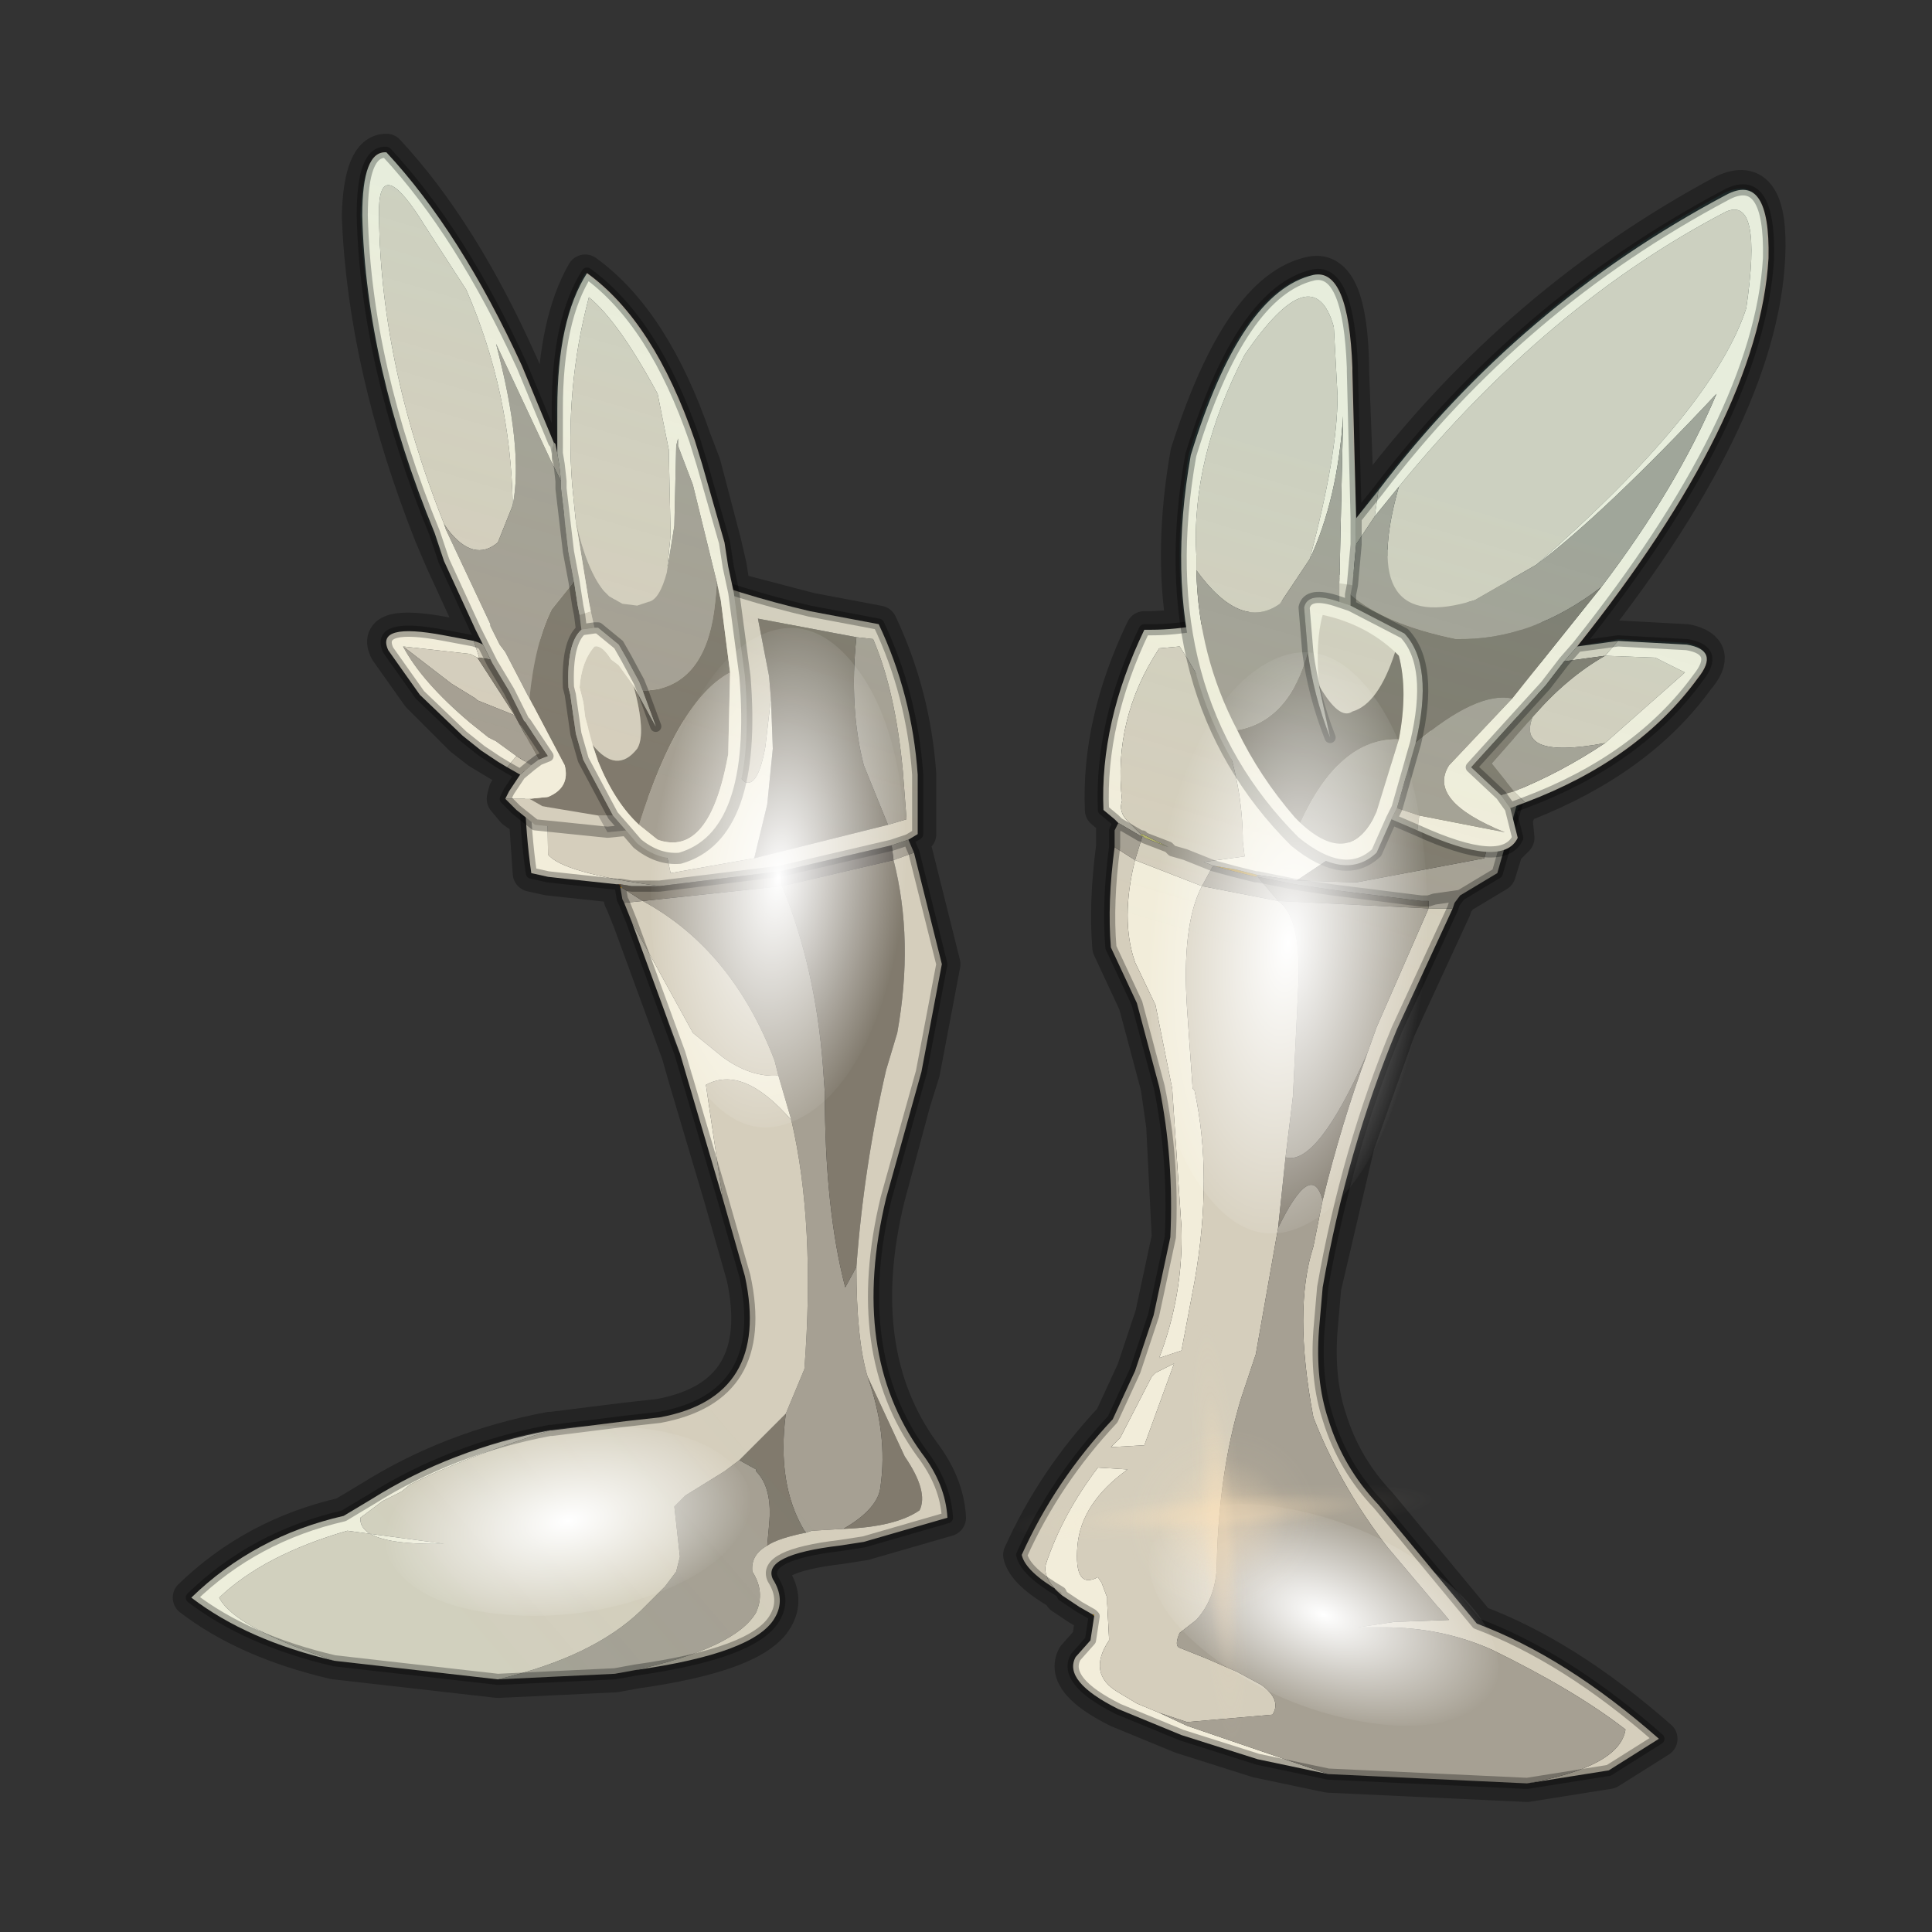 <?xml version="1.0" encoding="UTF-8" standalone="no"?>
<svg xmlns:xlink="http://www.w3.org/1999/xlink" height="520.0px" width="520.0px" xmlns="http://www.w3.org/2000/svg">
  <rect width="100%" height="100%" fill="#333333" stroke="none"/>
  <g transform="matrix(10.0, 0.0, 0.0, 10.0, 0.0, 0.0)">
    <use height="52.0" transform="matrix(1.0, 0.0, 0.0, 1.0, 0.0, 0.0)" width="52.0" xlink:href="#shape0"/>
    <use height="136.85" transform="matrix(0.05, 0.005, -0.011, 0.114, 31.718, 17.208)" width="148.25" xlink:href="#sprite0"/>
    <use height="136.85" transform="matrix(0.046, 0.004, -0.009, 0.098, 18.154, 16.622)" width="148.25" xlink:href="#sprite0"/>
    <use height="136.85" transform="matrix(0.063, 0.024, -0.013, 0.034, 31.845, 39.358)" width="148.25" xlink:href="#sprite0"/>
    <use height="136.85" transform="matrix(0.066, -0.011, 0.006, 0.036, 9.985, 39.288)" width="148.25" xlink:href="#sprite0"/>
    <use height="81.5" transform="matrix(-0.143, 0.009, 0.009, 0.143, 38.4, 35.1)" width="81.5" xlink:href="#sprite1"/>
  </g>
  <defs>
    <g id="shape0" transform="matrix(1.0, 0.0, 0.0, 1.0, 0.0, 0.0)">
      <path d="M52.0 0.0 L52.0 52.0 0.0 52.0 0.0 0.0 52.0 0.0" fill="#795fa9" fill-opacity="0.0" fill-rule="evenodd" stroke="none"/>
      <path d="M46.4 5.2 Q40.9 8.15 37.05 13.2 L36.5 13.95 36.35 10.0 36.35 9.85 Q36.3 7.2 35.3 7.4 33.4 7.8 32.0 12.2 31.55 14.75 31.9 16.9 L31.0 16.95 30.8 16.95 Q29.6 19.45 29.7 21.8 L30.0 22.05 30.1 22.15 30.0 22.35 30.0 22.8 Q29.8 24.3 29.9 25.5 L30.6 27.0 31.2 29.25 31.35 30.3 31.5 33.3 31.05 35.4 30.55 36.9 29.95 38.2 Q28.4 39.85 27.5 41.85 27.6 42.3 28.55 42.85 L28.6 42.95 28.9 43.15 29.05 43.25 29.4 43.45 29.45 43.5 29.35 44.15 28.95 44.6 Q28.6 45.25 30.1 46.0 L31.8 46.7 33.85 47.35 35.75 47.75 41.1 48.0 43.3 47.65 44.65 46.8 Q42.15 44.6 39.75 43.7 L37.1 40.5 Q36.15 39.5 35.75 38.2 35.4 37.15 35.5 35.8 L35.6 34.65 36.5 30.8 37.6 27.7 39.1 24.45 39.15 24.3 39.3 24.1 40.3 23.5 40.5 22.85 40.8 22.55 40.75 22.05 40.9 21.65 41.05 21.6 Q44.1 20.4 45.65 18.25 46.3 17.5 45.4 17.3 L43.55 17.2 42.4 17.4 Q47.35 11.25 47.55 6.9 47.65 4.6 46.4 5.2 M14.9 11.9 L14.0 9.85 Q12.4 6.25 10.4 4.1 9.75 4.1 9.7 5.8 9.85 9.85 11.65 14.4 L11.95 15.1 12.8 16.95 12.95 17.25 13.0 17.35 12.9 17.3 12.75 17.25 11.95 17.1 Q10.05 16.75 10.45 17.5 L11.3 18.7 12.45 19.85 12.9 20.2 13.4 20.5 13.65 20.65 13.95 20.85 13.65 21.3 13.6 21.5 13.85 21.8 14.2 22.05 14.3 23.5 14.75 23.6 15.2 23.65 16.6 23.8 16.65 23.8 16.7 23.85 16.7 23.9 16.75 24.2 16.8 24.3 17.0 24.8 18.3 28.35 18.5 29.05 19.45 32.25 20.05 34.35 Q20.75 37.6 17.75 38.15 L16.85 38.25 14.85 38.5 14.8 38.5 Q12.15 39.0 10.0 40.35 L9.25 40.8 Q6.85 41.35 5.15 43.0 6.65 44.15 9.0 44.7 L13.4 45.2 16.55 45.05 17.1 44.95 Q20.3 44.5 20.85 43.55 21.15 43.05 20.8 42.5 20.5 41.85 22.6 41.6 L23.25 41.5 25.5 40.85 Q25.45 39.95 24.8 39.1 22.85 36.4 23.85 32.25 L24.55 29.65 24.8 28.85 25.35 25.95 24.6 22.95 24.45 22.6 24.7 22.45 24.7 22.4 24.7 20.85 Q24.55 18.7 23.65 16.8 L21.8 16.45 19.7 15.9 19.6 15.25 19.45 14.6 18.9 12.5 18.65 11.85 Q17.55 8.65 15.75 7.35 15.0 8.65 14.95 11.0 L15.0 12.2 14.95 11.95 14.9 11.9" fill="none" stroke="#000000" stroke-linecap="round" stroke-linejoin="round" stroke-opacity="0.302" stroke-width="1.0"/>
      <path d="M33.85 23.55 L33.8 23.6 33.2 23.45 32.65 23.3 32.4 23.2 31.9 23.0 32.4 23.2 32.65 23.3 33.25 23.4 33.85 23.55 M29.45 43.5 L29.4 43.45 29.45 43.45 29.45 43.5" fill="#f0b630" fill-rule="evenodd" stroke="none"/>
      <path d="M28.9 43.15 L28.6 42.95 28.9 43.15 M36.55 43.8 L36.3 43.85 36.15 43.85 36.3 43.85 36.55 43.8" fill="#ffde4f" fill-rule="evenodd" stroke="none"/>
      <path d="M31.45 22.8 L30.8 22.55 30.75 22.5 30.7 22.5 30.7 22.45 30.75 22.45 30.85 22.5 31.45 22.8" fill="#ffff98" fill-rule="evenodd" stroke="none"/>
      <path d="M37.25 14.85 L34.5 16.5 Q34.65 17.8 34.95 18.7 35.6 20.65 36.85 21.1 L38.65 19.4 38.25 20.2 Q37.35 21.9 35.8 23.1 L35.2 23.5 34.9 23.7 33.85 23.55 33.25 23.4 32.65 23.3 32.4 23.2 33.5 23.05 33.45 22.65 Q33.45 20.0 31.75 17.4 L31.2 17.45 Q29.95 19.35 30.2 21.55 30.1 21.85 30.35 22.1 L30.7 22.45 30.7 22.5 30.1 22.15 30.0 22.05 29.7 21.8 Q29.6 19.45 30.8 16.95 L31.0 16.95 Q33.45 16.95 37.25 14.85 M30.55 23.15 L32.35 23.85 Q31.8 24.9 31.95 27.15 L32.1 29.3 32.15 29.35 Q32.65 31.65 32.15 34.5 L31.8 36.35 31.2 36.55 Q31.85 34.85 31.8 33.05 L31.55 29.3 31.1 27.05 30.55 25.9 Q30.15 24.75 30.55 23.15 M28.6 42.95 Q28.05 42.5 28.15 42.1 28.6 40.75 29.55 39.5 L30.35 39.55 Q29.1 40.45 29.0 41.6 28.9 42.8 29.55 42.45 L29.65 42.6 29.8 43.0 29.8 43.15 29.85 44.1 29.85 44.15 Q29.25 45.05 30.1 45.55 L30.6 45.85 31.2 46.1 31.95 46.45 35.75 47.75 33.85 47.35 31.8 46.7 30.1 46.0 Q28.6 45.25 28.95 44.6 L29.35 44.15 29.45 43.5 29.45 43.45 29.4 43.45 29.05 43.25 28.9 43.15 28.6 42.95 M31.0 37.05 L31.1 36.95 31.6 36.7 30.8 38.9 29.9 38.95 30.15 38.7 31.0 37.05" fill="#f2edda" fill-rule="evenodd" stroke="none"/>
      <path d="M39.25 13.7 L39.65 14.4 Q39.55 17.3 38.65 19.4 L36.85 21.1 Q35.6 20.65 34.95 18.7 34.65 17.8 34.5 16.5 L37.25 14.85 39.25 13.7 M31.9 23.0 L32.4 23.2 32.65 23.3 32.35 23.85 30.55 23.15 30.75 22.5 30.8 22.55 31.45 22.8 31.55 22.9 31.9 23.0 31.55 22.9 31.45 22.8 30.85 22.5 30.75 22.45 30.7 22.45 30.35 22.1 Q30.1 21.85 30.2 21.55 29.95 19.35 31.2 17.45 L31.75 17.4 Q33.45 20.0 33.45 22.65 L33.5 23.05 32.4 23.2 31.9 23.0 M32.35 23.85 L34.4 24.25 Q35.0 24.65 34.95 26.4 L34.9 27.45 34.8 29.5 34.6 31.15 34.4 33.05 33.8 36.45 33.4 37.65 Q32.8 39.65 32.75 42.1 L32.75 42.2 Q32.7 43.05 32.2 43.6 L31.75 43.95 Q31.6 44.3 31.75 44.35 L32.5 44.65 33.3 45.0 33.95 45.35 Q34.5 45.75 34.25 46.15 L31.95 46.35 31.2 46.1 30.6 45.85 30.1 45.55 Q29.25 45.05 29.85 44.15 L29.85 44.1 29.8 43.15 29.8 43.0 29.65 42.6 29.55 42.45 Q28.9 42.8 29.0 41.6 29.1 40.45 30.35 39.55 L29.55 39.5 Q28.6 40.75 28.15 42.1 28.05 42.5 28.6 42.95 L28.55 42.85 Q27.6 42.3 27.5 41.85 28.4 39.85 29.95 38.2 L30.55 36.9 31.05 35.4 31.5 33.3 Q31.6 31.2 31.2 29.25 L30.6 27.0 29.9 25.5 Q29.8 24.3 30.0 22.8 L30.55 23.15 Q30.15 24.75 30.55 25.9 L31.1 27.05 31.55 29.3 31.8 33.05 Q31.85 34.85 31.2 36.55 L31.8 36.35 32.15 34.5 Q32.65 31.65 32.15 29.35 L32.1 29.3 31.95 27.15 Q31.8 24.9 32.35 23.85 M36.8 28.35 L37.05 27.65 38.45 24.45 39.1 24.45 37.6 27.7 Q36.25 30.95 35.6 34.65 L35.5 35.8 Q35.4 37.15 35.75 38.2 36.15 39.5 37.1 40.5 L39.75 43.7 Q42.15 44.6 44.65 46.8 L43.3 47.65 41.1 48.0 Q43.6 47.55 43.75 46.55 42.4 45.5 40.15 44.4 38.8 43.8 37.25 43.8 L37.2 43.8 37.15 43.8 36.55 43.8 37.55 43.65 37.65 43.65 39.0 43.6 38.75 43.3 38.7 43.25 37.35 41.65 Q36.15 40.1 35.45 38.4 L35.35 38.15 Q34.8 35.25 35.35 33.55 L35.6 32.3 Q36.1 30.25 36.8 28.35 M31.0 37.05 L30.15 38.7 29.9 38.95 30.8 38.9 31.6 36.7 31.1 36.95 31.0 37.05" fill="#d5cebc" fill-rule="evenodd" stroke="none"/>
      <path d="M39.65 14.4 L39.25 13.7 41.5 16.7 Q41.5 18.95 40.9 21.4 L40.3 23.5 39.3 24.1 38.6 24.2 38.45 24.25 38.6 24.2 39.3 24.1 39.15 24.3 39.1 24.45 38.45 24.45 37.05 27.65 36.8 28.35 Q35.45 31.4 34.6 31.15 L34.8 29.5 34.9 27.45 34.95 26.4 Q35.0 24.65 34.4 24.25 L32.35 23.85 32.65 23.3 33.2 23.45 33.8 23.6 33.85 23.55 34.9 23.7 36.5 23.75 39.95 23.1 40.5 21.15 Q41.0 19.0 40.95 16.7 L39.65 14.4 M33.85 23.6 L33.8 23.6 33.85 23.6 34.4 24.25 38.45 24.45 38.45 24.25 38.25 24.25 35.85 23.95 34.85 23.8 33.85 23.6 M30.75 22.5 L30.55 23.15 30.0 22.8 30.0 22.35 30.1 22.15 30.7 22.5 30.75 22.5 M31.2 46.1 L31.95 46.35 34.25 46.15 Q34.5 45.75 33.95 45.35 L33.3 45.0 32.5 44.65 31.75 44.35 Q31.6 44.3 31.75 43.95 L32.2 43.6 Q32.7 43.05 32.75 42.2 L32.75 42.1 Q32.8 39.65 33.4 37.65 L33.8 36.45 34.4 33.05 Q35.3 31.2 35.6 32.3 L35.35 33.55 Q34.8 35.25 35.35 38.15 L35.45 38.4 Q36.15 40.1 37.35 41.65 L38.7 43.25 38.75 43.3 39.0 43.6 37.65 43.65 37.55 43.65 36.55 43.8 37.15 43.8 37.2 43.8 37.25 43.8 Q38.8 43.8 40.15 44.4 42.4 45.5 43.75 46.55 43.6 47.55 41.1 48.0 L35.75 47.75 31.95 46.45 31.2 46.1 M36.55 43.8 L36.3 43.85 36.15 43.85 36.3 43.85 36.55 43.8" fill="#a6a093" fill-rule="evenodd" stroke="none"/>
      <path d="M38.65 19.4 Q39.55 17.3 39.65 14.4 L40.95 16.7 Q41.0 19.0 40.5 21.15 L39.95 23.1 36.5 23.75 34.9 23.7 35.2 23.5 35.8 23.1 Q37.35 21.9 38.25 20.2 L38.65 19.4 M33.85 23.6 L34.85 23.8 35.85 23.95 38.25 24.25 38.45 24.25 38.45 24.45 34.4 24.25 33.85 23.6 M34.4 33.05 L34.6 31.15 Q35.45 31.4 36.8 28.35 36.1 30.25 35.6 32.3 35.3 31.2 34.4 33.05" fill="#817a6d" fill-rule="evenodd" stroke="none"/>
      <path d="M39.25 13.7 L37.25 14.85 M33.8 23.6 L33.85 23.6 34.85 23.8 35.85 23.95 38.25 24.25 38.45 24.25 38.6 24.2 39.3 24.1 40.3 23.5 40.9 21.4 Q41.5 18.95 41.5 16.7 L39.25 13.7 M31.9 23.0 L32.4 23.2 32.65 23.3 33.2 23.45 33.8 23.6 M31.9 23.0 L31.55 22.9 31.45 22.8 30.8 22.55 30.75 22.5 M30.0 22.8 Q29.8 24.3 29.9 25.5 L30.6 27.0 31.2 29.25 Q31.6 31.2 31.5 33.3 L31.05 35.4 30.55 36.9 29.95 38.2 Q28.4 39.85 27.5 41.85 27.6 42.3 28.55 42.85 L28.6 42.95 M39.1 24.45 L39.15 24.3 39.3 24.1 M39.1 24.45 L37.6 27.7 Q36.25 30.95 35.6 34.65 L35.5 35.8 Q35.4 37.15 35.75 38.2 36.15 39.5 37.1 40.5 L39.75 43.7 Q42.15 44.6 44.65 46.8 L43.3 47.65 41.1 48.0 35.75 47.75 33.85 47.35 31.8 46.7 30.1 46.0 Q28.6 45.25 28.95 44.6 L29.35 44.15 29.45 43.5 29.4 43.45 29.05 43.25 28.9 43.15 28.6 42.95 M30.1 22.15 L30.0 22.05 29.7 21.8 Q29.6 19.45 30.8 16.95 L31.0 16.95 Q33.45 16.95 37.25 14.85 M30.7 22.5 L30.75 22.5 M30.1 22.15 L30.0 22.35 30.0 22.8 M30.7 22.5 L30.1 22.15" fill="none" stroke="#000000" stroke-linecap="round" stroke-linejoin="round" stroke-opacity="0.302" stroke-width="0.3"/>
      <path d="M16.7 23.9 L16.7 23.85 16.75 23.9 16.7 23.9" fill="#f0b630" fill-rule="evenodd" stroke="none"/>
      <path d="M16.7 23.85 L16.7 23.8 16.7 23.85 M21.65 41.2 L21.7 41.25 21.65 41.2" fill="#b7741d" fill-rule="evenodd" stroke="none"/>
      <path d="M16.7 23.85 L16.65 23.8 16.7 23.8 16.7 23.85" fill="#8a5017" fill-rule="evenodd" stroke="none"/>
      <path d="M24.45 22.6 L24.6 22.95 24.05 23.15 24.0 22.75 24.45 22.6 M17.1 44.95 L16.55 45.05 13.4 45.2 Q15.95 44.6 17.25 43.35 L17.9 42.7 18.2 42.3 18.3 41.9 18.15 40.55 18.45 40.25 19.5 39.6 19.9 39.3 20.35 39.55 20.35 39.6 Q20.8 40.05 20.7 41.05 L20.65 41.6 Q20.2 41.85 20.25 42.3 20.6 42.85 20.35 43.4 19.8 44.35 17.1 44.95 M16.8 24.3 L16.75 24.2 16.7 23.9 16.75 23.9 17.3 24.25 21.05 23.85 Q21.95 26.05 22.15 28.7 L22.2 29.4 Q22.2 32.55 22.75 34.65 L23.05 34.1 Q23.05 36.05 23.35 37.05 23.9 38.6 23.7 40.0 23.65 40.6 22.7 41.15 L21.85 41.2 21.7 41.25 21.65 41.2 Q20.9 39.95 21.15 38.05 L21.65 36.85 Q21.95 32.95 21.3 30.15 L20.95 28.95 20.85 28.55 Q19.7 25.55 17.3 24.25 L16.8 24.3 M23.05 17.15 L23.5 17.2 Q24.1 18.6 24.3 20.75 L24.4 22.05 23.9 22.2 23.25 20.6 Q22.85 19.05 23.05 17.15" fill="#a6a093" fill-rule="evenodd" stroke="none"/>
      <path d="M20.75 18.8 L20.7 18.2 20.4 16.65 23.05 17.15 Q22.85 19.05 23.25 20.6 L23.9 22.2 20.3 23.1 20.65 21.65 20.8 20.15 20.75 18.8 M17.75 23.85 L21.0 23.45 21.05 23.85 17.3 24.25 16.75 23.9 16.7 23.85 16.7 23.8 17.0 23.85 17.05 23.85 17.3 23.85 17.75 23.85 M24.05 23.15 Q24.6 25.3 24.15 27.8 L23.85 28.8 Q23.25 31.4 23.05 34.1 L22.75 34.65 Q22.2 32.55 22.2 29.4 L22.15 28.7 Q21.95 26.05 21.05 23.85 L24.05 23.15 M23.35 37.05 L24.35 39.2 Q25.0 40.15 24.75 40.65 24.1 41.1 22.7 41.15 23.65 40.6 23.7 40.0 23.9 38.6 23.35 37.05 M21.7 41.25 Q20.95 41.4 20.65 41.6 L20.7 41.05 Q20.8 40.05 20.35 39.6 L20.35 39.55 19.9 39.3 21.15 38.05 Q20.9 39.95 21.65 41.2 L21.7 41.25" fill="#817a6d" fill-rule="evenodd" stroke="none"/>
      <path d="M21.0 23.45 L24.0 22.75 24.05 23.15 21.05 23.85 21.0 23.45" fill="#605a53" fill-rule="evenodd" stroke="none"/>
      <path d="M15.0 14.05 L15.05 13.75 Q17.95 15.55 21.8 16.45 L23.65 16.8 Q24.55 18.7 24.7 20.85 L24.7 22.4 24.7 22.45 24.45 22.6 24.0 22.75 21.0 23.45 17.75 23.85 Q15.15 23.5 14.75 23.0 L14.7 19.25 Q16.9 19.55 17.85 22.55 L18.05 23.5 20.3 23.1 23.9 22.2 24.4 22.05 24.3 20.75 Q24.1 18.6 23.5 17.2 L23.05 17.15 20.4 16.65 20.7 18.2 20.75 18.8 20.6 20.1 Q20.4 21.2 20.05 21.05 L19.3 20.35 18.8 19.85 Q16.8 17.5 16.05 14.55 L15.0 14.05 M24.6 22.95 L25.35 25.95 24.8 28.85 23.85 32.25 Q22.85 36.4 24.8 39.1 25.45 39.95 25.5 40.85 L23.25 41.5 22.6 41.6 Q20.5 41.85 20.8 42.5 21.15 43.05 20.85 43.55 20.3 44.5 17.1 44.95 19.8 44.35 20.35 43.4 20.6 42.85 20.25 42.3 20.2 41.85 20.65 41.6 20.95 41.4 21.7 41.25 L21.85 41.2 22.7 41.15 Q24.1 41.1 24.75 40.65 25.0 40.15 24.35 39.2 L23.35 37.05 Q23.05 36.05 23.05 34.1 23.25 31.4 23.85 28.8 L24.15 27.8 Q24.6 25.3 24.05 23.15 L24.6 22.95 M13.4 45.2 L9.0 44.7 Q6.3 43.8 5.9 43.0 7.1 41.85 9.35 41.2 L11.95 41.55 Q9.65 41.6 9.7 40.85 L10.3 40.4 10.8 40.15 11.05 39.95 Q12.45 39.25 14.8 38.5 L14.85 38.5 16.85 38.25 17.75 38.15 Q20.75 37.6 20.05 34.35 L19.45 32.25 19.0 29.2 Q20.0 28.65 21.3 30.15 21.95 32.95 21.65 36.85 L21.15 38.05 19.9 39.3 19.5 39.6 18.45 40.25 18.15 40.55 18.3 41.9 18.2 42.3 17.9 42.7 17.25 43.35 Q15.95 44.6 13.4 45.2 M17.0 24.8 L16.8 24.3 17.3 24.25 Q19.7 25.55 20.85 28.55 L20.95 28.95 Q20.2 29.0 19.45 28.45 L18.65 27.8 17.0 24.8" fill="#d5cebc" fill-rule="evenodd" stroke="none"/>
      <path d="M9.0 44.7 Q6.65 44.15 5.15 43.0 6.85 41.35 9.25 40.8 L10.0 40.35 Q12.15 39.0 14.8 38.5 12.45 39.25 11.05 39.95 L10.8 40.15 10.3 40.4 9.7 40.85 Q9.65 41.6 11.95 41.55 L9.35 41.2 Q7.1 41.85 5.9 43.0 6.3 43.8 9.0 44.7 M19.45 32.25 L18.3 28.35 17.0 24.8 18.65 27.8 19.45 28.45 Q20.2 29.0 20.95 28.95 L21.3 30.15 Q20.0 28.65 19.0 29.2 L19.45 32.25 M16.65 23.8 L16.6 23.8 15.2 23.65 14.75 23.6 14.3 23.5 Q14.0 21.4 14.2 19.05 14.35 16.7 15.0 14.05 L16.05 14.55 Q16.8 17.5 18.8 19.85 L19.3 20.35 20.05 21.05 Q20.4 21.2 20.6 20.1 L20.75 18.8 20.8 20.15 20.65 21.65 20.3 23.1 18.05 23.5 17.85 22.55 Q16.9 19.55 14.7 19.25 L14.75 23.0 Q15.15 23.5 17.75 23.85 L17.3 23.85 17.05 23.85 17.0 23.85 16.7 23.8 16.65 23.8" fill="#f2edda" fill-rule="evenodd" stroke="none"/>
      <path d="M15.0 14.05 L15.05 13.75 Q17.95 15.55 21.8 16.45 L23.65 16.8 Q24.55 18.7 24.7 20.85 L24.7 22.4 24.7 22.45 24.45 22.6 24.6 22.95 25.35 25.95 24.8 28.85 23.85 32.25 Q22.85 36.4 24.8 39.1 25.45 39.95 25.5 40.85 L23.25 41.5 22.6 41.6 Q20.5 41.85 20.8 42.5 21.15 43.05 20.85 43.55 20.3 44.5 17.1 44.95 L16.55 45.05 13.4 45.2 9.0 44.7 Q6.65 44.15 5.15 43.0 6.85 41.35 9.25 40.8 L10.0 40.35 Q12.15 39.0 14.8 38.5 M14.85 38.5 L16.85 38.25 17.75 38.15 Q20.75 37.6 20.05 34.35 L19.45 32.25 18.3 28.35 17.0 24.8 16.8 24.3 16.75 24.2 16.7 23.9 16.7 23.85 16.65 23.8 16.6 23.8 15.2 23.65 14.75 23.6 14.3 23.5 Q14.0 21.4 14.2 19.05 14.35 16.7 15.0 14.05 M17.75 23.85 L21.0 23.45 24.0 22.75 24.45 22.6 M16.65 23.8 L16.7 23.8 17.0 23.85 17.05 23.85 17.3 23.85 17.75 23.85" fill="none" stroke="#000000" stroke-linecap="round" stroke-linejoin="round" stroke-opacity="0.302" stroke-width="0.3"/>
      <path d="M37.65 13.1 Q41.65 8.2 46.45 5.7 47.45 5.25 47.0 8.3 46.1 11.05 41.35 15.2 L39.7 16.15 Q36.5 17.15 37.65 13.1 M38.2 21.95 L38.15 22.35 37.45 22.05 37.6 21.75 38.2 21.95 M40.65 21.75 L40.4 21.4 40.75 21.3 41.05 21.6 40.65 21.75 M42.1 17.8 L42.45 17.4 43.55 17.25 43.2 17.65 44.55 17.7 45.35 18.1 43.2 20.0 Q40.8 20.45 41.25 19.3 42.15 18.25 43.2 17.65 L42.1 17.8 M37.1 13.2 L37.0 13.9 36.5 14.65 36.5 13.95 37.1 13.2 M32.2 15.35 L32.2 14.95 Q32.05 12.35 33.5 9.55 35.35 6.85 35.9 8.8 L36.0 10.65 Q36.0 12.25 35.25 15.05 L34.45 16.25 Q33.4 17.0 32.2 15.35 M36.05 15.7 L36.4 15.75 36.35 16.0 36.35 16.3 36.05 16.2 36.05 15.7 M37.55 17.55 Q37.1 18.95 36.4 19.15 36.05 19.4 35.5 18.45 35.4 17.25 35.6 16.55 36.75 16.8 37.55 17.55" fill="#d5cebc" fill-rule="evenodd" stroke="none"/>
      <path d="M41.35 15.2 Q46.1 11.05 47.0 8.3 47.45 5.25 46.45 5.7 41.65 8.2 37.65 13.1 L37.0 13.9 37.1 13.2 Q40.9 8.2 46.45 5.25 47.65 4.6 47.6 6.95 47.35 11.25 42.45 17.4 L42.1 17.8 41.6 18.45 39.6 20.65 40.4 21.4 40.65 21.75 40.85 22.55 Q40.45 23.4 38.15 22.35 L38.2 21.95 40.5 22.4 Q38.4 21.55 39.0 20.6 L40.7 18.8 43.1 15.8 Q45.15 13.1 46.2 10.6 43.15 13.85 41.35 15.2 M37.45 22.05 L37.05 22.95 Q36.2 23.75 34.85 22.65 30.9 18.7 32.05 12.25 33.4 7.85 35.35 7.4 36.3 7.2 36.4 9.9 L36.4 10.0 36.5 13.95 36.5 14.65 36.4 15.75 36.05 15.7 36.15 11.2 Q36.0 13.45 35.25 15.05 36.0 12.25 36.0 10.65 L35.9 8.8 Q35.35 6.85 33.5 9.55 32.05 12.35 32.2 14.95 L32.2 15.35 Q32.25 17.65 33.3 19.65 33.9 20.9 34.85 22.0 L35.0 22.15 Q36.35 23.4 37.05 21.85 L37.65 19.9 Q37.9 18.6 37.65 17.65 L37.55 17.55 Q36.75 16.8 35.6 16.55 35.4 17.25 35.5 18.45 L35.8 19.85 Q35.35 18.7 35.2 17.55 L35.1 16.35 Q35.2 15.9 36.05 16.2 L36.35 16.3 37.8 17.05 Q38.6 17.9 38.1 20.0 L37.6 21.75 37.45 22.05 M41.05 21.6 L40.75 21.3 Q42.0 20.8 43.2 20.0 L45.35 18.1 44.55 17.7 43.2 17.65 43.55 17.25 45.4 17.35 Q46.3 17.5 45.7 18.25 44.1 20.45 41.05 21.6" fill="#f2edda" fill-rule="evenodd" stroke="none"/>
      <path d="M41.35 15.2 Q43.15 13.85 46.2 10.6 45.15 13.1 43.1 15.8 41.2 17.25 39.2 17.2 37.25 16.8 36.35 16.0 L36.4 15.75 36.5 14.65 37.0 13.9 37.65 13.1 Q36.5 17.15 39.7 16.15 L41.35 15.2 M40.7 18.8 L39.0 20.6 Q38.4 21.55 40.5 22.4 L38.2 21.95 37.6 21.75 38.1 20.0 Q39.75 18.6 40.7 18.8 M35.25 15.05 Q36.0 13.45 36.15 11.2 L36.05 15.7 36.05 16.2 Q35.2 15.9 35.1 16.35 L35.2 17.55 Q34.7 19.4 33.3 19.65 32.25 17.65 32.2 15.35 33.4 17.0 34.45 16.25 L35.25 15.05 M35.0 22.15 Q36.05 19.85 37.65 19.9 L37.05 21.85 Q36.35 23.4 35.0 22.15 M40.75 21.3 L40.15 20.55 41.25 19.3 Q40.8 20.45 43.2 20.0 42.0 20.8 40.75 21.3" fill="#a6a093" fill-rule="evenodd" stroke="none"/>
      <path d="M43.1 15.8 L40.7 18.8 Q39.75 18.6 38.1 20.0 38.6 17.9 37.8 17.05 L36.35 16.3 36.35 16.0 Q37.25 16.8 39.2 17.2 41.2 17.25 43.1 15.8 M40.4 21.4 L39.6 20.65 41.6 18.45 42.1 17.8 43.2 17.65 Q42.15 18.25 41.25 19.3 L40.15 20.55 40.75 21.3 40.4 21.4 M37.55 17.55 L37.65 17.65 Q37.9 18.6 37.65 19.9 36.05 19.85 35.0 22.15 L34.85 22.0 Q33.9 20.9 33.3 19.65 34.7 19.4 35.2 17.55 35.35 18.7 35.8 19.85 L35.5 18.45 Q36.05 19.4 36.4 19.15 37.1 18.95 37.55 17.55" fill="#817a6d" fill-rule="evenodd" stroke="none"/>
      <path d="M38.15 22.35 Q40.45 23.4 40.85 22.55 L40.65 21.75 40.4 21.4 39.6 20.65 41.6 18.45 42.1 17.8 42.45 17.4 Q47.35 11.25 47.6 6.95 47.65 4.6 46.45 5.25 40.9 8.2 37.1 13.2 M37.45 22.05 L37.05 22.95 Q36.2 23.75 34.85 22.65 30.9 18.7 32.05 12.25 33.4 7.85 35.35 7.4 36.3 7.2 36.4 9.9 L36.4 10.0 36.5 13.95 37.1 13.2 M36.4 15.75 L36.5 14.65 36.5 13.95 M35.8 19.85 Q35.35 18.7 35.2 17.55 L35.1 16.35 Q35.2 15.9 36.05 16.2 L36.35 16.3 36.35 16.0 36.4 15.75 M37.6 21.75 L37.45 22.05 38.15 22.35 M38.1 20.0 L37.6 21.75 M43.55 17.25 L42.45 17.4 M40.65 21.75 L41.05 21.6 Q44.1 20.45 45.7 18.25 46.3 17.5 45.4 17.35 L43.55 17.25 M36.35 16.3 L37.8 17.05 Q38.6 17.9 38.1 20.0" fill="none" stroke="#000000" stroke-linecap="round" stroke-linejoin="round" stroke-opacity="0.302" stroke-width="0.3"/>
      <path d="M13.0 17.35 L13.2 17.75 12.9 17.7 12.75 17.25 12.9 17.3 13.0 17.35 M14.3 20.6 L14.0 20.85 13.65 20.65 13.9 20.35 14.3 20.6 M13.6 21.5 L13.75 21.5 14.25 21.5 14.6 21.7 16.1 21.95 16.35 22.4 14.4 22.2 13.9 21.8 13.6 21.5 M11.95 14.1 Q10.2 9.7 10.2 5.6 10.25 4.15 11.45 6.1 L12.55 7.8 Q13.75 10.55 13.8 13.6 L13.4 14.6 Q12.75 15.15 12.05 14.25 L11.95 14.1 M14.85 12.45 L14.9 11.9 14.95 11.95 15.0 12.2 15.05 12.5 15.1 12.95 14.85 12.45 M15.6 16.55 L15.9 16.45 16.0 16.9 15.65 16.95 15.6 16.55 M15.5 14.05 L15.4 13.05 Q15.2 10.45 15.85 8.0 16.65 8.65 17.7 10.6 L18.0 12.1 18.05 14.4 17.95 15.4 Q17.75 16.15 17.45 16.2 L17.15 16.3 16.75 16.25 16.4 16.05 16.25 15.9 Q15.8 15.35 15.5 14.05 M15.95 20.05 L15.75 19.3 15.7 18.9 15.6 18.5 Q15.65 17.8 16.0 17.4 16.2 17.35 16.45 17.75 L16.65 17.9 17.05 18.45 Q17.4 19.75 17.15 20.15 16.6 20.85 15.95 20.05 M10.85 17.4 L12.65 17.6 12.85 17.7 13.85 19.25 12.85 18.85 12.8 18.8 12.15 18.4 10.85 17.4" fill="#d5cebc" fill-rule="evenodd" stroke="none"/>
      <path d="M14.5 20.45 L14.3 20.6 13.9 20.35 13.35 19.95 13.15 19.85 12.65 19.45 Q11.35 18.35 10.85 17.4 L12.15 18.4 12.8 18.8 12.85 18.85 13.85 19.25 14.5 20.45 M14.25 18.8 L13.6 17.55 13.45 17.35 13.2 16.85 13.2 16.8 12.0 14.25 11.95 14.1 12.05 14.25 Q12.75 15.15 13.4 14.6 L13.8 13.6 Q14.1 12.1 13.35 9.25 L14.85 12.45 15.1 12.95 15.1 13.15 15.3 14.85 15.45 15.65 14.85 16.4 Q14.4 17.3 14.25 18.8 M16.85 22.35 L16.35 22.4 16.1 21.95 16.5 21.95 16.85 22.35 M15.9 16.45 L15.85 16.2 15.5 14.05 Q15.8 15.35 16.25 15.9 L16.4 16.05 16.75 16.25 17.15 16.3 17.45 16.2 Q17.75 16.15 17.95 15.4 L18.15 14.15 18.2 12.0 18.25 11.8 18.25 12.0 18.65 13.05 19.3 15.7 19.25 16.2 Q19.05 18.25 17.7 18.55 L17.3 18.6 17.2 18.35 16.85 17.7 16.65 17.35 16.1 16.9 16.0 16.9 15.9 16.45 M19.65 18.1 L19.6 20.3 Q19.1 23.1 17.7 22.6 L17.2 22.2 Q18.25 18.85 19.65 18.1" fill="#a6a093" fill-rule="evenodd" stroke="none"/>
      <path d="M13.2 17.75 L13.25 17.85 13.7 18.6 14.1 19.4 14.15 19.45 14.75 20.35 14.5 20.45 13.85 19.25 12.85 17.7 12.9 17.7 13.2 17.75 M14.25 21.5 L14.75 21.45 Q15.35 21.2 15.2 20.6 L14.25 18.8 Q14.4 17.3 14.85 16.4 L15.45 15.65 15.55 16.3 15.6 16.55 15.65 16.95 Q15.25 17.3 15.3 18.5 L15.35 18.7 15.5 19.75 15.7 20.45 16.5 21.95 16.1 21.95 14.6 21.7 14.25 21.5 M19.3 15.7 L19.4 16.15 19.65 18.1 Q18.25 18.85 17.2 22.2 16.55 21.6 16.1 20.5 L15.95 20.05 Q16.6 20.85 17.15 20.15 17.4 19.75 17.05 18.45 L17.65 19.55 17.3 18.6 17.7 18.55 Q19.05 18.25 19.25 16.2 L19.3 15.7" fill="#817a6d" fill-rule="evenodd" stroke="none"/>
      <path d="M13.0 17.35 L12.95 17.25 12.8 16.95 11.95 15.1 11.7 14.35 Q9.85 9.85 9.75 5.8 9.75 4.05 10.4 4.1 12.4 6.25 14.05 9.85 L14.9 11.9 14.85 12.45 13.35 9.25 Q14.1 12.1 13.8 13.6 13.75 10.55 12.55 7.8 L11.45 6.1 Q10.25 4.15 10.2 5.6 10.2 9.7 11.95 14.1 L12.0 14.25 13.2 16.8 13.2 16.85 13.45 17.35 13.6 17.55 14.25 18.8 15.2 20.6 Q15.35 21.2 14.75 21.45 L14.25 21.5 13.75 21.5 13.6 21.5 13.7 21.3 14.0 20.85 14.3 20.6 14.5 20.45 14.75 20.35 14.15 19.45 14.1 19.4 13.7 18.6 13.25 17.85 13.2 17.75 13.0 17.35 M15.0 12.2 L15.0 11.0 Q15.0 8.6 15.8 7.35 17.6 8.65 18.7 11.85 L18.9 12.5 19.5 14.6 19.6 15.25 19.75 15.95 20.05 18.2 Q20.4 22.5 18.3 23.1 17.7 23.15 17.15 22.7 L16.85 22.35 16.5 21.95 15.7 20.45 15.5 19.75 15.35 18.7 15.3 18.5 Q15.25 17.3 15.65 16.95 L16.0 16.9 16.1 16.9 16.65 17.35 16.85 17.7 17.2 18.35 17.3 18.6 17.65 19.55 17.05 18.45 16.65 17.9 16.45 17.75 Q16.2 17.35 16.0 17.4 15.65 17.8 15.6 18.5 L15.7 18.9 15.75 19.3 15.95 20.05 16.1 20.5 Q16.55 21.6 17.2 22.2 L17.7 22.6 Q19.1 23.1 19.6 20.3 L19.65 18.1 19.4 16.15 19.3 15.7 18.65 13.05 18.25 12.0 18.25 11.8 18.2 12.0 18.15 14.15 17.95 15.4 18.05 14.4 18.0 12.1 17.7 10.6 Q16.65 8.65 15.85 8.0 15.2 10.45 15.4 13.05 L15.5 14.05 15.85 16.2 15.9 16.45 15.6 16.55 15.55 16.3 15.45 15.65 15.3 14.85 15.1 13.15 15.1 12.95 15.05 12.5 15.0 12.2 M13.65 20.65 L13.4 20.5 12.95 20.2 12.45 19.8 11.3 18.7 10.45 17.5 Q10.1 16.75 11.95 17.1 L12.75 17.25 12.9 17.7 12.85 17.7 12.65 17.6 10.85 17.4 Q11.35 18.35 12.65 19.45 L13.15 19.85 13.35 19.95 13.9 20.35 13.65 20.65" fill="#f2edda" fill-rule="evenodd" stroke="none"/>
      <path d="M14.9 11.9 L14.05 9.85 Q12.4 6.25 10.4 4.1 9.75 4.05 9.75 5.8 9.85 9.85 11.7 14.35 L11.95 15.1 12.8 16.95 12.95 17.25 13.0 17.35 13.2 17.75 13.25 17.85 13.7 18.6 14.1 19.4 14.15 19.45 14.75 20.35 14.5 20.45 14.3 20.6 14.0 20.85 13.7 21.3 13.6 21.5 M14.9 11.9 L14.95 11.95 15.0 12.2 15.0 11.0 Q15.0 8.6 15.8 7.35 17.6 8.65 18.7 11.85 L18.9 12.5 19.5 14.6 19.6 15.25 19.75 15.95 20.05 18.2 Q20.4 22.5 18.3 23.1 17.7 23.15 17.15 22.7 L16.85 22.35 16.35 22.4 14.4 22.2 13.9 21.8 13.6 21.5 M15.1 12.95 L15.1 13.15 15.3 14.85 15.45 15.65 15.55 16.3 15.6 16.55 M17.65 19.55 L17.3 18.6 17.2 18.35 16.85 17.7 16.65 17.35 16.1 16.9 16.0 16.9 15.65 16.95 Q15.25 17.3 15.3 18.5 L15.35 18.7 15.5 19.75 15.7 20.45 16.5 21.95 16.85 22.35 M15.0 12.2 L15.05 12.5 15.1 12.95 M15.65 16.95 L15.6 16.55 M13.65 20.65 L13.4 20.5 12.95 20.2 12.45 19.8 11.3 18.7 10.45 17.5 Q10.1 16.75 11.95 17.1 L12.75 17.25 12.9 17.3 13.0 17.35 M13.65 20.65 L14.0 20.85" fill="none" stroke="#000000" stroke-linecap="round" stroke-linejoin="round" stroke-opacity="0.302" stroke-width="0.3"/>
      <path d="M31.35 30.3 L36.5 30.8 35.6 34.65 35.5 35.8 Q35.4 37.15 35.75 38.2 36.15 39.5 37.1 40.5 L39.75 43.7 Q42.15 44.6 44.65 46.8 L43.3 47.65 41.1 48.0 35.75 47.75 33.85 47.35 31.8 46.7 30.1 46.0 Q28.6 45.25 28.95 44.6 L29.35 44.15 29.45 43.5 29.4 43.45 29.05 43.25 28.9 43.15 28.6 42.95 28.55 42.85 Q27.6 42.3 27.5 41.85 28.4 39.85 29.95 38.2 L30.55 36.9 31.05 35.4 31.5 33.3 31.35 30.3" fill="url(#gradient0)" fill-rule="evenodd" stroke="none"/>
      <path d="M18.5 29.05 L24.55 29.65 23.85 32.25 Q22.85 36.4 24.8 39.1 25.45 39.95 25.5 40.85 L23.25 41.5 22.6 41.6 Q20.5 41.85 20.8 42.5 21.15 43.05 20.85 43.55 20.3 44.5 17.1 44.95 L16.55 45.05 13.4 45.2 9.0 44.7 Q6.65 44.15 5.15 43.0 6.85 41.35 9.25 40.8 L10.0 40.35 Q12.15 39.0 14.8 38.5 L14.85 38.5 16.85 38.25 17.75 38.15 Q20.75 37.6 20.05 34.35 L19.45 32.25 18.5 29.05" fill="url(#gradient1)" fill-rule="evenodd" stroke="none"/>
      <path d="M31.35 30.3 L31.2 29.25 30.6 27.0 29.9 25.5 Q29.8 24.3 30.0 22.8 L30.0 22.35 30.1 22.15 30.0 22.05 29.7 21.8 Q29.6 19.45 30.8 16.95 L31.0 16.95 31.9 16.9 Q31.55 14.75 32.0 12.2 33.4 7.8 35.3 7.4 36.3 7.2 36.35 9.85 L36.35 10.0 36.5 13.95 37.05 13.2 Q40.9 8.15 46.4 5.2 47.65 4.6 47.55 6.9 47.35 11.25 42.4 17.4 L43.55 17.2 45.4 17.3 Q46.3 17.5 45.65 18.25 44.1 20.4 41.05 21.6 L40.9 21.65 40.75 22.05 40.8 22.55 40.5 22.85 40.3 23.5 39.3 24.1 39.15 24.3 39.1 24.45 37.6 27.7 36.5 30.8 31.35 30.3 M18.5 29.05 L18.3 28.35 17.0 24.8 16.8 24.3 16.75 24.2 16.7 23.9 16.7 23.85 16.65 23.8 16.6 23.8 15.2 23.65 14.75 23.6 14.3 23.5 14.2 22.05 13.85 21.8 13.6 21.5 13.65 21.3 13.95 20.85 13.65 20.65 13.4 20.5 12.9 20.2 12.45 19.85 11.3 18.7 10.45 17.5 Q10.05 16.75 11.95 17.1 L12.75 17.25 12.9 17.3 13.0 17.35 12.95 17.25 12.8 16.95 11.95 15.1 11.65 14.4 Q9.85 9.85 9.7 5.8 9.75 4.1 10.4 4.1 12.4 6.25 14.0 9.85 L14.9 11.9 14.95 11.95 15.0 12.2 14.95 11.0 Q15.0 8.65 15.75 7.35 17.55 8.65 18.65 11.85 L18.9 12.5 19.45 14.6 19.6 15.25 19.7 15.9 21.8 16.45 23.65 16.8 Q24.55 18.7 24.7 20.85 L24.7 22.4 24.7 22.45 24.45 22.6 24.6 22.95 25.35 25.95 24.8 28.85 24.55 29.65 18.5 29.05" fill="url(#gradient2)" fill-rule="evenodd" stroke="none"/>
    </g>
    <linearGradient gradientTransform="matrix(0.004, -0.004, 0.012, 0.014, 21.15, 46.5)" gradientUnits="userSpaceOnUse" id="gradient0" spreadMethod="pad" x1="-819.2" x2="819.2">
      <stop offset="0.0" stop-color="#57f4f3" stop-opacity="0.153"/>
      <stop offset="1.0" stop-color="#aaf7ee" stop-opacity="0.0"/>
    </linearGradient>
    <linearGradient gradientTransform="matrix(0.004, -0.004, 0.012, 0.014, 21.15, 46.5)" gradientUnits="userSpaceOnUse" id="gradient1" spreadMethod="pad" x1="-819.2" x2="819.2">
      <stop offset="0.0" stop-color="#57f4f3" stop-opacity="0.031"/>
      <stop offset="1.0" stop-color="#aaf7ee" stop-opacity="0.0"/>
    </linearGradient>
    <linearGradient gradientTransform="matrix(-0.003, 0.008, -0.027, -0.008, 29.75, 17.5)" gradientUnits="userSpaceOnUse" id="gradient2" spreadMethod="pad" x1="-819.2" x2="819.2">
      <stop offset="0.008" stop-color="#57f4f3" stop-opacity="0.071"/>
      <stop offset="1.0" stop-color="#aaf7ee" stop-opacity="0.0"/>
    </linearGradient>
    <g id="sprite0" transform="matrix(1.0, 0.0, 0.0, 1.0, 73.5, 65.0)">
      <use height="136.85" transform="matrix(1.0, 0.0, 0.0, 1.0, -73.5, -65.0)" width="148.25" xlink:href="#shape1"/>
    </g>
    <g id="shape1" transform="matrix(1.0, 0.0, 0.0, 1.0, 73.5, 65.0)">
      <path d="M36.65 -54.65 Q60.05 -42.0 69.75 -17.95 80.55 8.9 68.0 34.1 55.45 59.35 26.8 68.2 -1.8 77.05 -29.7 64.3 -57.6 51.6 -68.45 24.75 -79.3 -2.05 -66.75 -27.25 L-66.7 -27.3 Q-54.1 -52.5 -25.5 -61.4 3.1 -70.2 31.0 -57.5 L36.65 -54.65" fill="url(#gradient3)" fill-rule="evenodd" stroke="none"/>
    </g>
    <radialGradient cx="0" cy="0" gradientTransform="matrix(0.091, 0.0, 0.0, 0.091, 0.6, 3.4)" gradientUnits="userSpaceOnUse" id="gradient3" r="819.2" spreadMethod="pad">
      <stop offset="0.0" stop-color="#ffffff"/>
      <stop offset="1.0" stop-color="#ffffff" stop-opacity="0.0"/>
    </radialGradient>
    <g id="sprite1" transform="matrix(1.0, 0.0, 0.0, 1.0, 0.0, 0.0)">
      <use height="26.7" transform="matrix(0.004, -1.351, 1.393, 0.02, 22.09, 56.026)" width="26.7" xlink:href="#sprite2"/>
      <use height="26.7" transform="matrix(0.009, -3.049, 0.372, 0.005, 36.507, 81.377)" width="26.7" xlink:href="#sprite2"/>
      <use height="26.7" transform="matrix(3.049, 0.009, -0.005, 0.372, 0.122, 31.607)" width="26.7" xlink:href="#sprite2"/>
    </g>
    <g id="sprite2" transform="matrix(1.0, 0.0, 0.0, 1.0, 13.35, 13.35)">
      <use height="26.7" transform="matrix(1.0, 0.0, 0.0, 1.0, -13.35, -13.35)" width="26.7" xlink:href="#shape2"/>
    </g>
    <g id="shape2" transform="matrix(1.0, 0.0, 0.0, 1.0, 13.35, 13.35)">
      <path d="M9.3 -9.85 Q13.35 -5.8 13.35 0.0 13.35 5.8 9.3 9.3 5.8 13.35 0.0 13.35 -5.8 13.35 -9.85 9.3 -13.35 5.8 -13.35 0.0 -13.35 -5.8 -9.85 -9.85 -5.8 -13.35 0.0 -13.35 5.8 -13.35 9.3 -9.85" fill="url(#gradient4)" fill-rule="evenodd" stroke="none"/>
    </g>
    <radialGradient cx="0" cy="0" gradientTransform="matrix(0.021, 0.0, 0.0, 0.021, 0.0, 0.0)" gradientUnits="userSpaceOnUse" id="gradient4" r="819.2" spreadMethod="pad">
      <stop offset="0.196" stop-color="#fee3bc" stop-opacity="0.325"/>
      <stop offset="0.502" stop-color="#fee3bc" stop-opacity="0.051"/>
      <stop offset="0.761" stop-color="#ffe3bd" stop-opacity="0.0"/>
    </radialGradient>
  </defs>
</svg>
